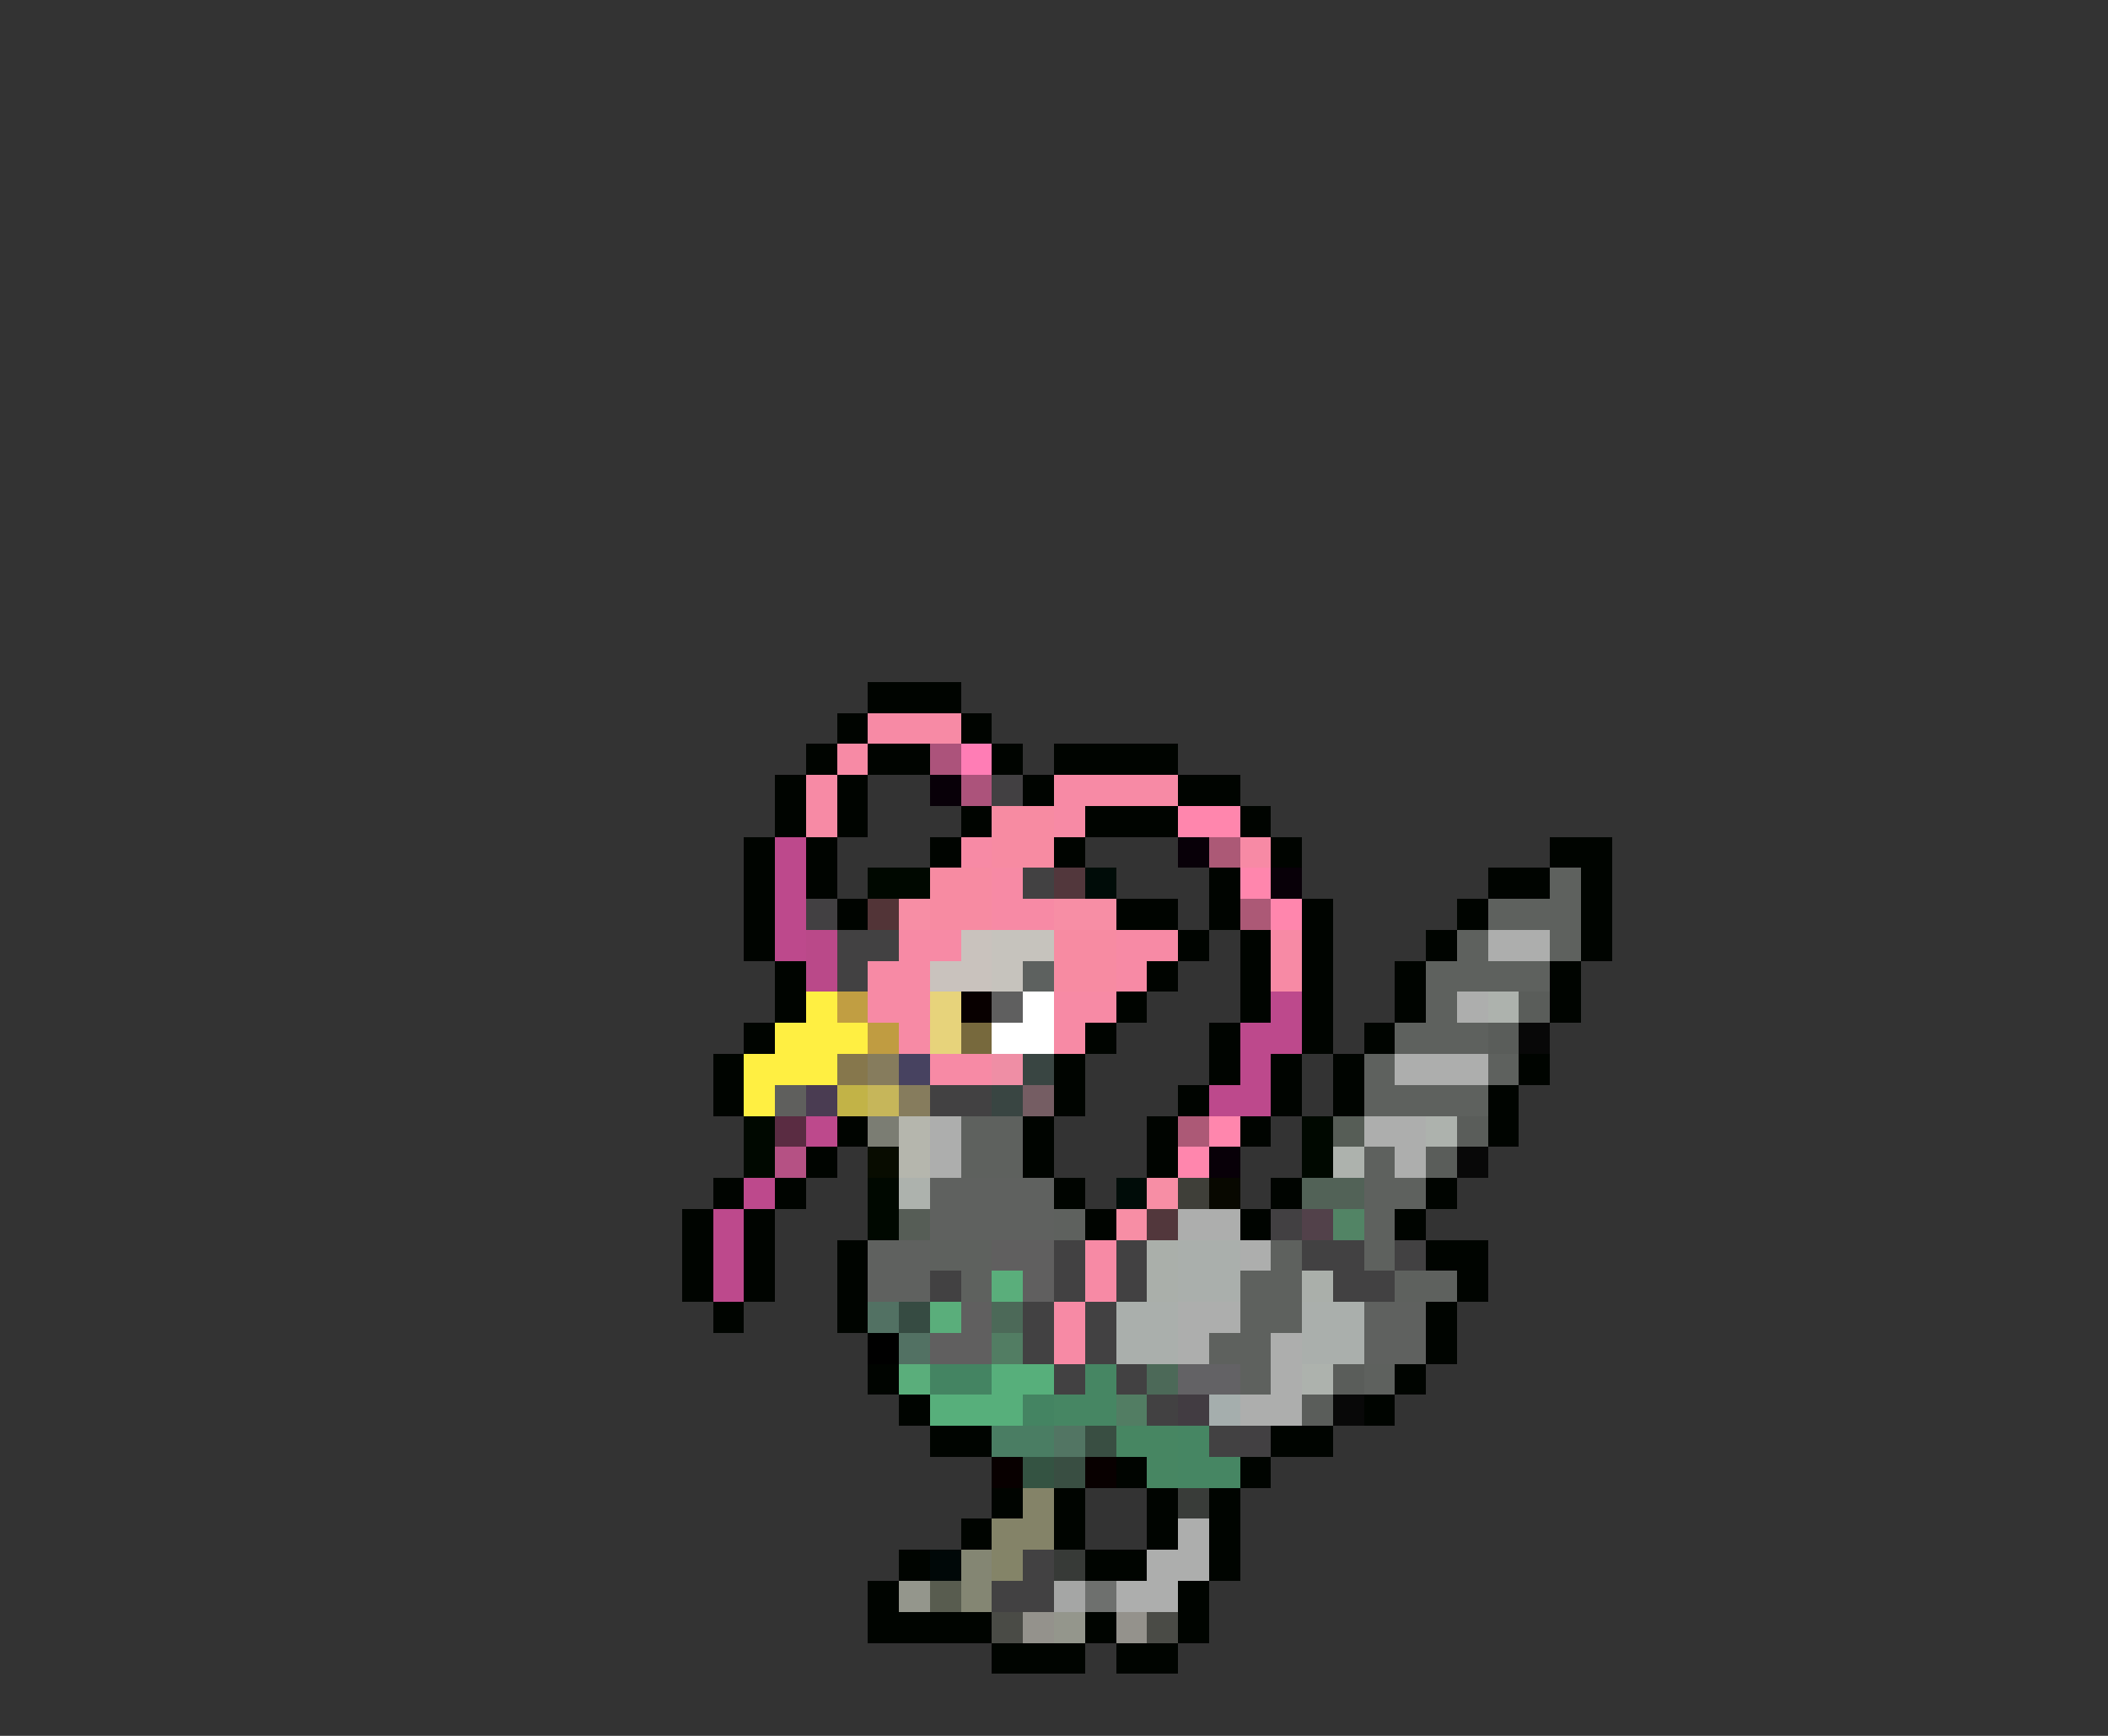 <svg xmlns="http://www.w3.org/2000/svg" viewBox="0 -0.5 68 56" shape-rendering="crispEdges">
<rect x="0" y="-0.5" width="68" height="56" fill="#333333" stroke="none"/>
<path stroke="#000400" d="M28 22h3M27 23h1M31 23h1M26 24h1M28 24h2M32 24h1M34 24h4M25 25h1M27 25h1M33 25h1M38 25h2M25 26h1M27 26h1M31 26h1M35 26h3M40 26h1M24 27h1M26 27h1M30 27h1M34 27h1M41 27h1M50 27h2M24 28h1M26 28h1M39 28h1M48 28h2M51 28h1M24 29h1M27 29h1M36 29h2M39 29h1M42 29h1M47 29h1M51 29h1M24 30h1M38 30h1M40 30h1M42 30h1M46 30h1M51 30h1M25 31h1M37 31h1M40 31h1M42 31h1M45 31h1M50 31h1M25 32h1M36 32h1M40 32h1M42 32h1M45 32h1M50 32h1M24 33h1M35 33h1M39 33h1M42 33h1M44 33h1M23 34h1M34 34h1M39 34h1M41 34h1M43 34h1M49 34h1M23 35h1M34 35h1M38 35h1M41 35h1M43 35h1M48 35h1M27 36h1M33 36h1M37 36h1M40 36h1M48 36h1M26 37h1M33 37h1M37 37h1M23 38h1M25 38h1M34 38h1M41 38h1M46 38h1M22 39h1M24 39h1M35 39h1M40 39h1M45 39h1M22 40h1M24 40h1M27 40h1M46 40h2M22 41h1M24 41h1M27 41h1M47 41h1M23 42h1M27 42h1M46 42h1M46 43h1M28 44h1M45 44h1M29 45h1M44 45h1M30 46h2M41 46h2M36 47h1M40 47h1M32 48h1M34 48h1M37 48h1M39 48h1M31 49h1M34 49h1M37 49h1M39 49h1M29 50h1M35 50h2M39 50h1M28 51h1M38 51h1M28 52h4M35 52h1M38 52h1M32 53h3M36 53h2" />
<path stroke="#f78aa5" d="M28 23h3M27 24h1M26 25h1M34 25h4M26 26h1M34 26h1M31 27h1M40 27h1M32 28h1M32 29h2M29 30h2M36 30h2M41 30h1M28 31h2M36 31h1M41 31h1M28 32h2M34 32h2M29 33h1M34 33h1M30 34h2M35 40h1M35 41h1M34 42h1M34 43h1" />
<path stroke="#ac537b" d="M30 24h1M31 25h1" />
<path stroke="#ff7db5" d="M31 24h1" />
<path stroke="#080008" d="M30 25h1M38 27h1M41 28h1M39 37h1" />
<path stroke="#424042" d="M32 25h1M26 29h1M41 39h1M40 46h1" />
<path stroke="#f78ba2" d="M32 26h2M32 27h2M30 28h2M30 29h2M34 30h2M34 31h2" />
<path stroke="#ff86ad" d="M38 26h2M40 28h1M41 29h1M39 36h1M38 37h1" />
<path stroke="#bd498c" d="M25 27h1M25 28h1M25 29h1M25 30h1M41 32h1M40 33h2M40 34h1M39 35h2M26 36h1M24 38h1M23 39h1M23 40h1M23 41h1" />
<path stroke="#ac5976" d="M39 27h1M40 29h1M38 36h1" />
<path stroke="#000800" d="M28 28h2M24 36h1M42 36h1M24 37h1M42 37h1M28 38h1M28 39h1" />
<path stroke="#424142" d="M33 28h1M27 30h2M27 31h1M30 35h2M34 40h1M36 40h1M42 40h2M45 40h1M30 41h1M34 41h1M36 41h1M43 41h2M33 42h1M35 42h1M33 43h1M35 43h1M34 44h1M36 44h1M37 45h1M39 46h1M33 50h1M32 51h2" />
<path stroke="#52373c" d="M34 28h1M37 39h1" />
<path stroke="#000c08" d="M35 28h1M36 38h1" />
<path stroke="#5e615e" d="M50 28h1M48 29h3M47 30h1M50 30h1M46 31h4M46 32h1M45 33h3M44 34h1M48 34h1M44 35h4M31 36h2M31 37h2M44 37h1M44 38h2M34 39h1M44 39h1M30 40h2M41 40h1M44 40h1M31 41h1M40 41h2M45 41h2M40 42h2M39 43h2M40 44h1M44 44h1" />
<path stroke="#523437" d="M28 29h1" />
<path stroke="#f78ea5" d="M29 29h1M34 29h2M37 38h1M36 39h1" />
<path stroke="#ba4989" d="M26 30h1M26 31h1" />
<path stroke="#c9c2bd" d="M31 30h1M30 31h2" />
<path stroke="#c6c3bd" d="M32 30h2M32 31h1" />
<path stroke="#adaead" d="M48 30h2M47 32h1M45 34h3M30 36h1M44 36h2M30 37h1M45 37h1M38 39h2M40 40h1M38 42h2M38 43h1M41 43h1M41 44h1M40 45h2M38 49h1M37 50h2M36 51h2" />
<path stroke="#5d615f" d="M33 31h1" />
<path stroke="#ffef42" d="M26 32h1M25 33h3M24 34h3M24 35h1" />
<path stroke="#c19e42" d="M27 32h1" />
<path stroke="#e7d37b" d="M30 32h1M30 33h1" />
<path stroke="#080000" d="M31 32h1M32 47h1M35 47h1" />
<path stroke="#5f5f5f" d="M32 32h1" />
<path stroke="#ffffff" d="M33 32h1M32 33h2" />
<path stroke="#adb2ad" d="M48 32h1M46 36h1M43 37h1M29 38h1M42 44h1" />
<path stroke="#5a5d5a" d="M49 32h1M48 33h1M47 36h1M46 37h1M43 44h1M42 45h1" />
<path stroke="#c09c41" d="M28 33h1" />
<path stroke="#77693d" d="M31 33h1" />
<path stroke="#080808" d="M49 33h1M47 37h1M43 45h1" />
<path stroke="#86774c" d="M27 34h1" />
<path stroke="#867c5d" d="M28 34h1M29 35h1" />
<path stroke="#474260" d="M29 34h1" />
<path stroke="#ef8ea5" d="M32 34h1" />
<path stroke="#394542" d="M33 34h1M32 35h1" />
<path stroke="#5f5f5d" d="M25 35h1" />
<path stroke="#4a3c52" d="M26 35h1" />
<path stroke="#c2b347" d="M27 35h1" />
<path stroke="#c6b65a" d="M28 35h1" />
<path stroke="#755d63" d="M33 35h1" />
<path stroke="#5a2c42" d="M25 36h1" />
<path stroke="#7b7d73" d="M28 36h1" />
<path stroke="#b5b6ad" d="M29 36h1M29 37h1" />
<path stroke="#565d56" d="M43 36h1M29 39h1" />
<path stroke="#b55184" d="M25 37h1" />
<path stroke="#080c00" d="M28 37h1" />
<path stroke="#5f615f" d="M30 38h4M30 39h4M28 40h2M28 41h2M44 42h2M44 43h2" />
<path stroke="#3f3f39" d="M38 38h1" />
<path stroke="#080800" d="M39 38h1" />
<path stroke="#526257" d="M42 38h2" />
<path stroke="#52414a" d="M42 39h1" />
<path stroke="#528465" d="M43 39h1" />
<path stroke="#605f5f" d="M32 40h2M33 41h1M31 42h1M30 43h2" />
<path stroke="#aaafaa" d="M37 40h1M37 41h1M42 41h1" />
<path stroke="#aaafac" d="M38 40h2M38 41h2M36 42h2M42 42h2M36 43h2M42 43h2" />
<path stroke="#5aae7b" d="M32 41h1M30 42h1M29 44h1" />
<path stroke="#527163" d="M28 42h1M29 43h1" />
<path stroke="#364b42" d="M29 42h1" />
<path stroke="#4c6958" d="M32 42h1M37 44h1" />
<path stroke="#000000" d="M28 43h1" />
<path stroke="#527d63" d="M32 43h1M36 45h1" />
<path stroke="#448462" d="M30 44h2M33 45h1" />
<path stroke="#57af7b" d="M32 44h2M30 45h3" />
<path stroke="#468663" d="M35 44h1M34 45h2M38 46h1M38 47h2" />
<path stroke="#636265" d="M38 44h2" />
<path stroke="#423c42" d="M38 45h1" />
<path stroke="#a5aead" d="M39 45h1" />
<path stroke="#4a7d63" d="M32 46h2" />
<path stroke="#527563" d="M34 46h1" />
<path stroke="#394e42" d="M35 46h1M34 47h1" />
<path stroke="#478662" d="M36 46h2M37 47h1" />
<path stroke="#345342" d="M33 47h1" />
<path stroke="#848368" d="M33 48h1M32 49h2" />
<path stroke="#393c39" d="M38 48h1" />
<path stroke="#000808" d="M30 50h1" />
<path stroke="#848673" d="M31 50h1M31 51h1" />
<path stroke="#848468" d="M32 50h1" />
<path stroke="#373a37" d="M34 50h1" />
<path stroke="#94968c" d="M29 51h1M34 52h1" />
<path stroke="#585c4f" d="M30 51h1" />
<path stroke="#a5a6a5" d="M34 51h1" />
<path stroke="#6e706e" d="M35 51h1" />
<path stroke="#4a4b46" d="M32 52h1M37 52h1" />
<path stroke="#94928c" d="M33 52h1M36 52h1" />
</svg>